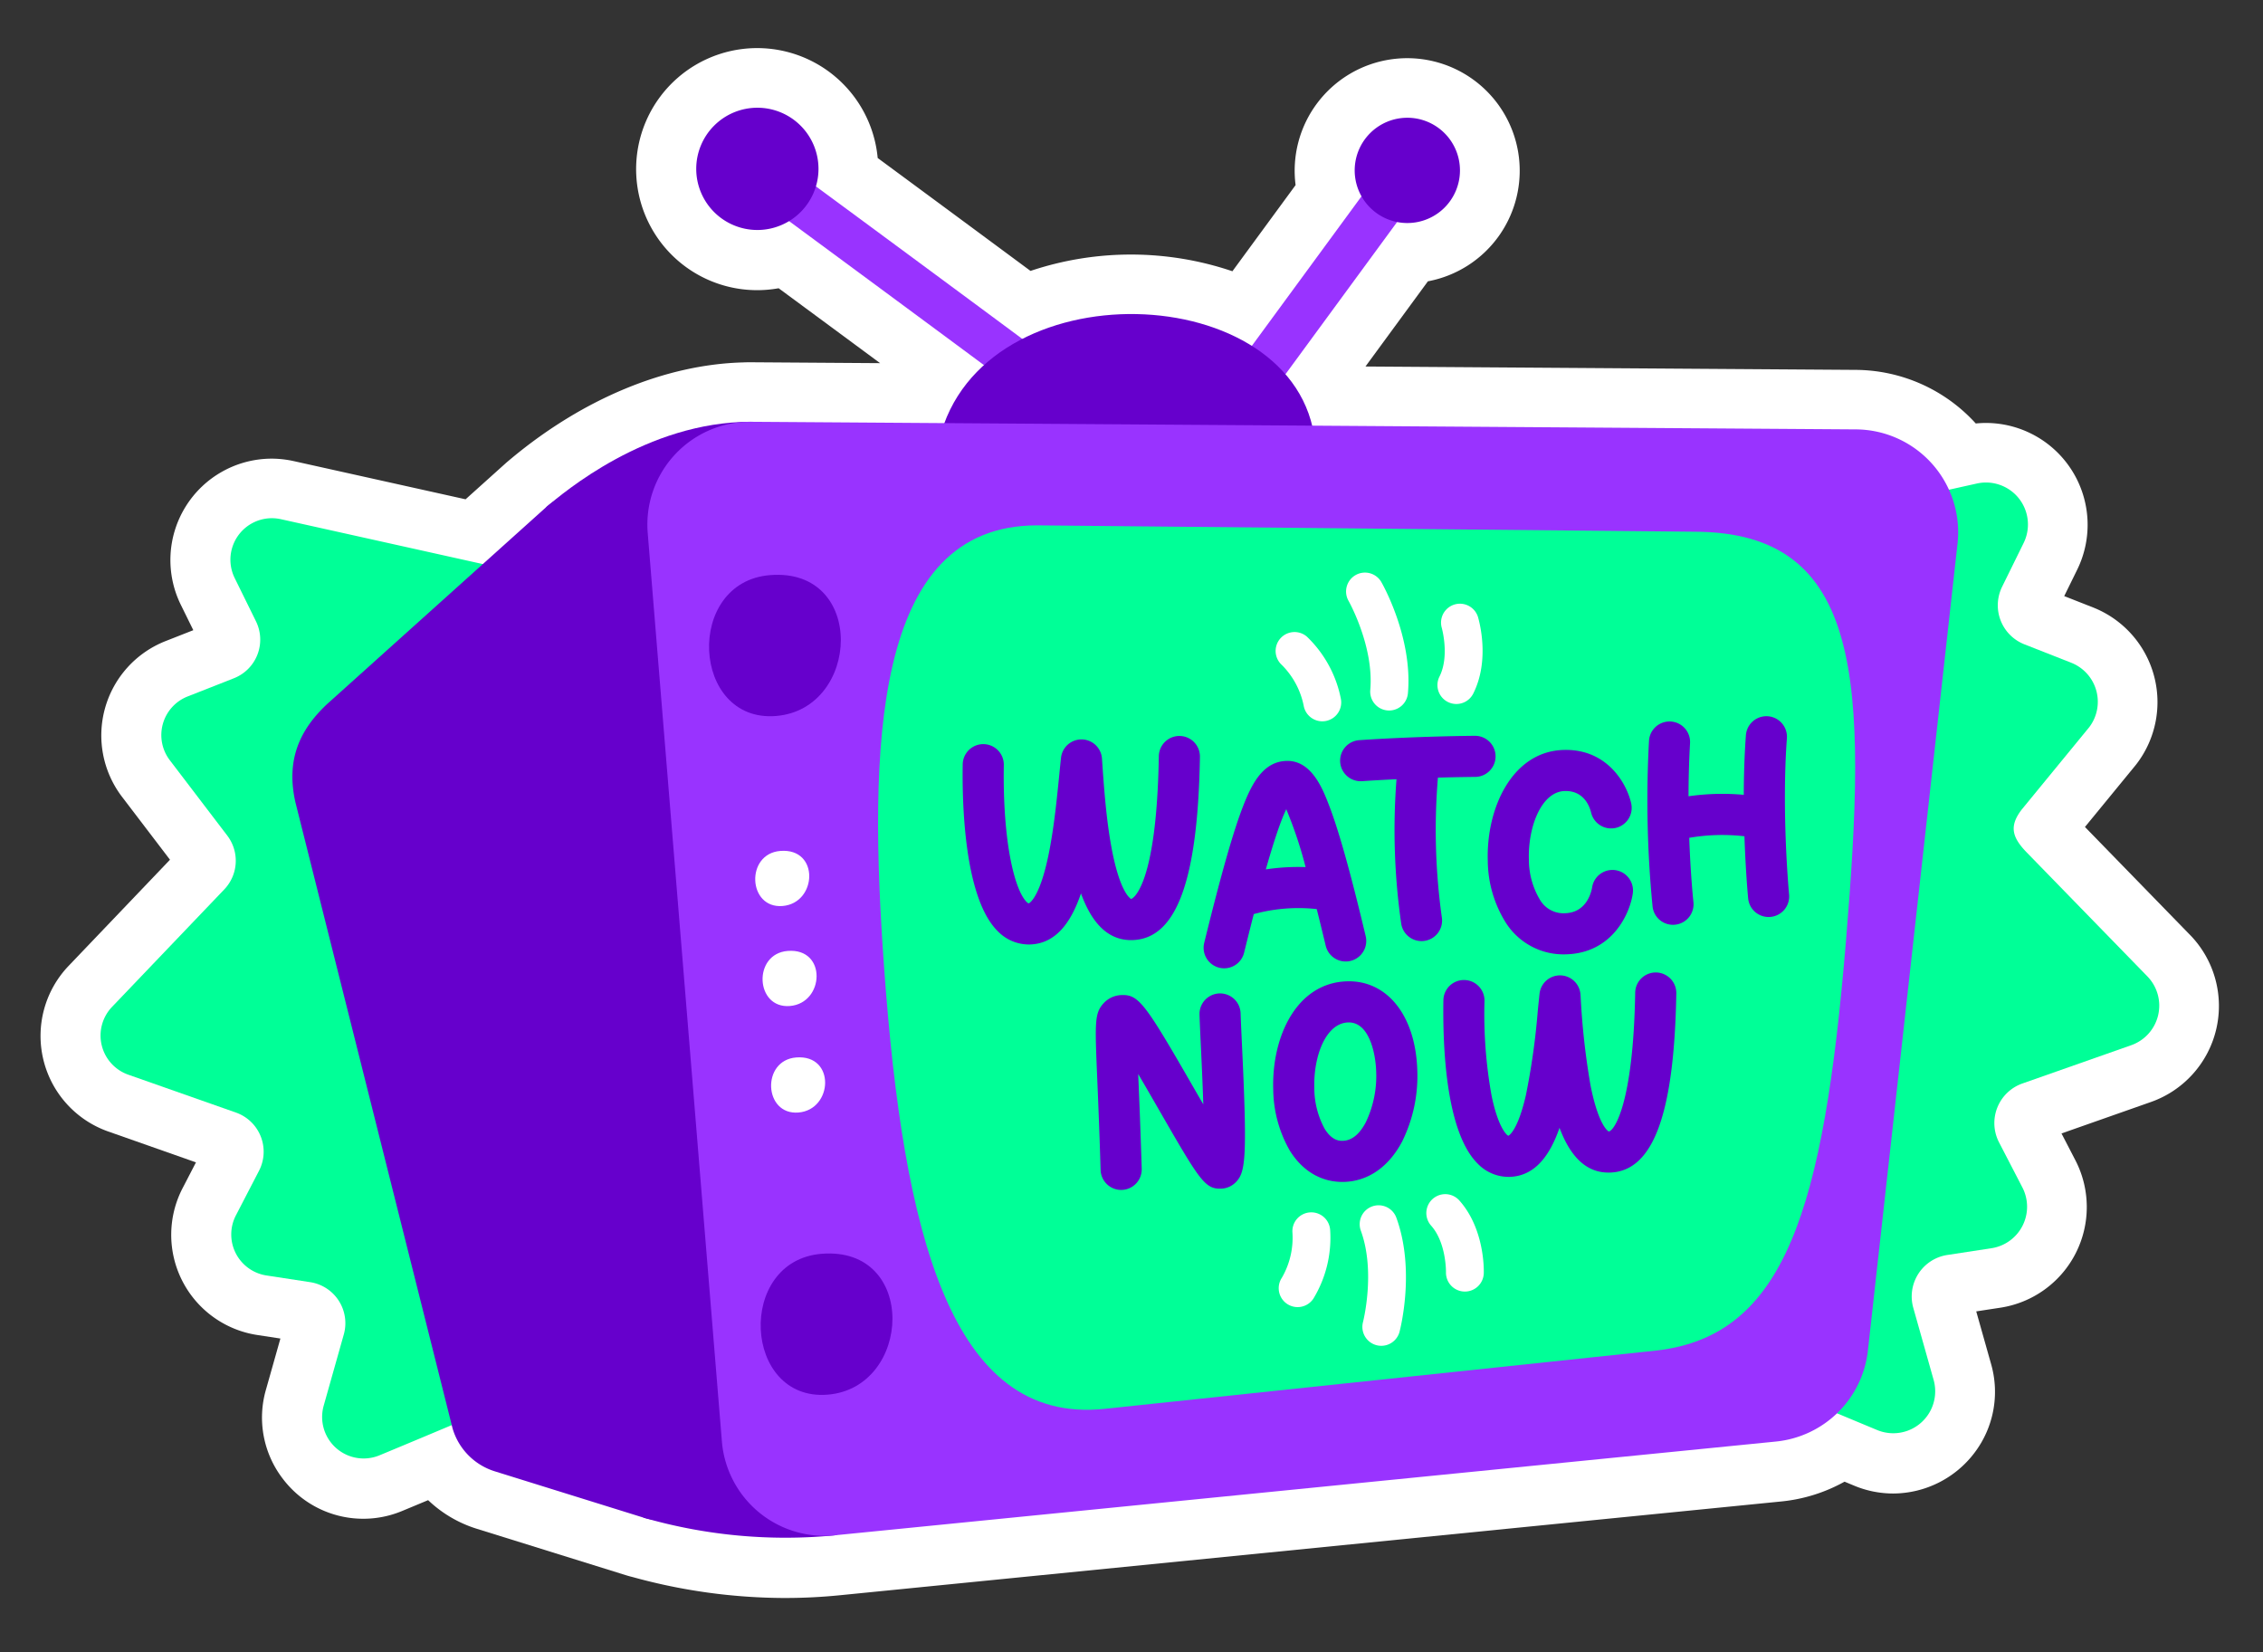 <svg height="414.128" viewBox="0 0 567.149 414.128" width="567.149" xmlns="http://www.w3.org/2000/svg"><rect x="0" y="0" width="567.149" height="414.128" fill="#333333" stroke="none"/><path d="m549.042 234.492c-.033-.035-26.516-27.237-26.516-27.237l12.624-15.4c.113-.137.222-.276.329-.416a25.514 25.514 0 0 0 -10.949-39.215l-7.2-2.833 3.245-6.6a25.527 25.527 0 0 0 -22.817-36.792 25.633 25.633 0 0 0 -2.594.132 40.925 40.925 0 0 0 -29.955-13.431l-123-.847 15.653-21.353a28.2 28.2 0 1 0 -33.162-24.113l-15.836 21.594a79.308 79.308 0 0 0 -50.6-.085c-11.726-8.688-26.971-19.942-38.3-28.3a30.334 30.334 0 1 0 -24.821 32.644c9.108 6.717 17.8 13.132 25.426 18.772l-32.569-.223q-.912 0-1.814.039c-19.361.524-39.923 9.035-57.927 23.978-.143.116-.943.789-.943.789s-.406.345-.533.458l-10.1 9.08-43.065-9.57a25.768 25.768 0 0 0 -5.587-.617 25.411 25.411 0 0 0 -22.715 36.626l3.131 6.362-6.955 2.736a25.4 25.4 0 0 0 -10.9 39.038l12.008 15.754-25.411 26.611a25.4 25.4 0 0 0 9.94 41.5l21.983 7.735-3.35 6.465a25.4 25.4 0 0 0 18.712 36.8l5.8.886-3.629 12.841a25.161 25.161 0 0 0 4.155 22.2 25.295 25.295 0 0 0 30.015 8.163c2.064-.857 4.235-1.76 6.483-2.7a30.957 30.957 0 0 0 12.2 7.175l37.253 11.6c.6.187 1.212.357 1.873.519a144 144 0 0 0 38.113 5.226 138.373 138.373 0 0 0 13.869-.7l235.905-23.5a40.832 40.832 0 0 0 15.766-4.952l2.392.994a25.47 25.47 0 0 0 9.814 1.973 25.669 25.669 0 0 0 20.335-10.172 25.274 25.274 0 0 0 4.178-22.3l-3.717-13.171 6.045-.923a25.517 25.517 0 0 0 18.8-36.963l-3.476-6.707 22.41-7.883a25.519 25.519 0 0 0 9.984-41.693z" fill="#fff"/><path d="m161.256 380.342a128.171 128.171 0 0 0 47.906 4.44c8.152-.826-23.885-40.8-23.885-40.8l-26.554 1.7" fill="#60c"/><path d="m188.2 105.705c-26.176 0-46.995 17.774-51.343 21.419l15.743 23.238 26.723-5.447z" fill="#60c"/><path d="m199.455 43a5.5 5.5 0 0 0 -6.527 8.856c25.671 18.92 64.611 47.679 66.675 49.361a5.5 5.5 0 0 0 6.965-8.514c-2.835-2.322-60.543-44.862-67.113-49.703z" fill="#93f"/><path d="m352.125 43.628a5.5 5.5 0 0 0 -7.688 1.183l-33.7 45.958a5.5 5.5 0 0 0 8.87 6.506l33.7-45.958a5.5 5.5 0 0 0 -1.182-7.689z" fill="#93f"/><path d="m235.383 110.291c10.468-43.546 89.957-40.881 94.213.666" fill="#60c"/><path d="m396.068 324.925c1.36 2.813 47.087 22.133 74.394 33.47a10.512 10.512 0 0 0 14.138-12.573l-5.095-18.055a10.516 10.516 0 0 1 8.531-13.251l11.061-1.691a10.516 10.516 0 0 0 7.748-15.234l-5.845-11.291a10.517 10.517 0 0 1 5.847-14.759l27.275-9.594a10.516 10.516 0 0 0 4.115-17.183l-30.427-31.256c-3.574-3.742-4.286-6.482-1.149-10.6l16.933-20.652a10.516 10.516 0 0 0 -4.512-16.163l-11.731-4.614a10.516 10.516 0 0 1 -5.586-14.429l5.394-10.964a10.516 10.516 0 0 0 -11.717-14.909l-70.789 15.733" fill="#00ff97"/><path d="m168.688 331.626c-1.345 2.782-46.57 21.89-73.578 33.1a10.4 10.4 0 0 1 -13.987-12.435l5.04-17.856a10.4 10.4 0 0 0 -8.438-13.106l-10.94-1.673a10.4 10.4 0 0 1 -7.662-15.067l5.785-11.164a10.4 10.4 0 0 0 -5.783-14.6l-26.975-9.49a10.4 10.4 0 0 1 -4.07-16.994l28.127-29.441a10.4 10.4 0 0 0 .749-13.49l-14.394-18.881a10.4 10.4 0 0 1 4.463-15.986l11.6-4.564a10.4 10.4 0 0 0 5.525-14.27l-5.335-10.844a10.4 10.4 0 0 1 11.59-14.745l70.013 15.561" fill="#00ff97"/><path d="m136.854 127.124-54.918 49.365c-7.064 6.639-10.213 14.211-7.915 24.511l39.4 156.978a15.979 15.979 0 0 0 10.579 10.759l37.254 11.6c10.812 3.368 21.878-5.226 20.957-16.512l-18.466-226.314c-1.077-13.185-17.063-19.241-26.891-10.387z" fill="#60c"/><path d="m188.2 105.705 276.951 1.907a25.776 25.776 0 0 1 25.441 28.619l-22.46 202.246a25.776 25.776 0 0 1 -23.063 22.8l-235.907 23.5a25.776 25.776 0 0 1 -28.245-23.551l-18.588-227.649a25.775 25.775 0 0 1 25.871-27.872z" fill="#93f"/><path d="m192.983 144.136c-21.466 1.72-19.719 37 1.478 35.305s22.671-37.241-1.478-35.305z" fill="#60c"/><path d="m205.919 314.222c-21.466 1.719-19.719 37 1.478 35.305s22.671-37.24-1.478-35.305z" fill="#60c"/><path d="m195.564 213.259c-8.8.705-8.139 14.5.552 13.8s9.348-14.593-.552-13.8z" fill="#fff"/><path d="m197.405 238.32c-8.8.705-8.138 14.5.552 13.8s9.349-14.593-.552-13.8z" fill="#fff"/><path d="m199.544 265.016c-8.8.7-8.139 14.5.552 13.8s9.349-14.593-.552-13.8z" fill="#fff"/><path d="m424.489 133.254-164.595-1.591c-41.317 0-42.288 55.909-38.3 111.124 4.787 66.256 16.648 114.274 55.149 110.3l138.557-14.64c32.006-3.773 41.737-35.071 47.319-102.468 5.386-65.049 4.561-102.725-38.13-102.725z" fill="#00ff97"/><g fill="#60c"><path d="m372.865 215.7a29.631 29.631 0 0 0 4.648 15.744 17.164 17.164 0 0 0 15.053 7.725c11.5-.349 15.914-10.146 16.643-15.278a5.152 5.152 0 0 0 -10.194-1.5c-.171 1.053-1.308 6.313-6.762 6.479a6.824 6.824 0 0 1 -6.253-3.27 19.633 19.633 0 0 1 -2.835-10.211c-.246-8.107 3.113-16.968 8.97-17.146 4.917-.149 6.309 4.067 6.621 5.38a5.152 5.152 0 0 0 10.071-2.174c-1.017-4.819-5.879-13.842-17-13.5-12.855.385-19.363 14.587-18.962 27.751z"/><path d="m283.84 235.6c10.989-.335 16.354-14.886 16.883-45.8a5.152 5.152 0 1 0 -10.3-.176c-.571 33.382-6.826 35.669-6.929 35.671-.025-.006-2.565-1.108-4.689-11.62-1.532-7.577-2.142-16.448-2.587-22.925l-.044-.646a5.152 5.152 0 0 0 -10.261-.2c-.147 1.347-.3 2.834-.454 4.42-.706 7.055-1.584 15.836-3.345 22.838-2.1 8.351-4.268 9.24-4.288 9.24-.151 0-.444-.273-.53-.358-2.988-2.948-6.052-14.979-5.719-34.425a5.152 5.152 0 0 0 -10.3-.176c-.168 9.836.35 33.612 8.784 41.934a10.866 10.866 0 0 0 8.08 3.323c6.4-.194 10.274-5.417 12.772-12.8 2.554 7.027 6.535 11.9 12.927 11.7z"/><path d="m310.921 253.965a5.151 5.151 0 1 0 -10.3.313c.062 2.026.2 4.92.357 8.269.173 3.655.431 9.087.592 14.233-.846-1.461-1.68-2.908-2.452-4.249-11.9-20.656-13.661-23.279-17.888-23.15a6.343 6.343 0 0 0 -4.594 1.994c-2.338 2.514-2.246 4.692-1.651 18.865.23 5.457.544 12.931.849 22.979a5.152 5.152 0 1 0 10.3-.313c-.308-10.107-.623-17.617-.853-23.1q-.015-.322-.028-.641c1.71 2.9 3.464 5.949 4.937 8.508 10.388 18.034 11.722 20.351 15.83 20.226a5.415 5.415 0 0 0 3.835-1.761c2.3-2.485 2.739-6.158 1.416-34.079-.156-3.303-.291-6.159-.35-8.094z"/><path d="m337.567 245.936c-12.655.385-18.871 13.913-18.471 27.077a31.471 31.471 0 0 0 4.119 15.289c3.237 5.263 8.091 8.067 13.667 7.9 6.041-.184 11.211-3.8 14.555-10.187a37.037 37.037 0 0 0 3.762-17.776c-.415-13.649-7.499-22.611-17.632-22.303zm4.743 35.3c-1.587 3.031-3.519 4.6-5.741 4.67-.734.022-2.684.081-4.579-3a21.479 21.479 0 0 1 -2.6-10.2c-.242-7.96 2.866-16.294 8.486-16.465 5.242-.16 6.88 7.666 7.021 12.315a26.867 26.867 0 0 1 -2.587 12.676z"/><path d="m415.047 243.719a5.149 5.149 0 0 0 -5.239 5.063c-.486 28.437-5.434 34.741-6.63 34.782-.024-.009-2.519-1.166-4.584-11.656a185.088 185.088 0 0 1 -2.452-22.028l-.044-.635a5.151 5.151 0 0 0 -10.26-.2c-.144 1.317-.289 2.771-.444 4.322a177.811 177.811 0 0 1 -2.99 21.165c-2.113 9.134-4.351 10.1-4.385 10.107-.484-.147-2.62-2.3-4.214-10.113a115.239 115.239 0 0 1 -1.762-23.791 5.152 5.152 0 0 0 -10.3-.176c-.2 11.967.643 33.219 8.624 41.1a10.739 10.739 0 0 0 7.986 3.283c6.233-.19 10.031-5.193 12.492-12.3 2.521 6.753 6.423 11.411 12.645 11.222 10.822-.329 16.1-14.6 16.622-44.9a5.153 5.153 0 0 0 -5.065-5.245z"/><path d="m360.368 194.887c5.551-.157 9.234-.18 9.3-.18h.131a5.151 5.151 0 0 0 -.186-10.3c-.138 0-14.029.085-28.918 1.087a5.151 5.151 0 0 0 .5 10.289c.064 0 .128 0 .193-.01 2.942-.2 5.842-.359 8.6-.49a165.243 165.243 0 0 0 1.191 36.262 5.151 5.151 0 0 0 5.232 4.308 5.036 5.036 0 0 0 .687-.066 5.154 5.154 0 0 0 4.247-5.919 158.334 158.334 0 0 1 -.977-34.981z"/><path d="m447.831 185.006a5.152 5.152 0 0 0 -10.276-.758c-.371 5.037-.518 10.137-.531 14.95a58.97 58.97 0 0 0 -13.848.364c.008-4.228.117-8.74.384-13.366a5.152 5.152 0 0 0 -10.286-.594 274.465 274.465 0 0 0 .89 41.589 5.151 5.151 0 0 0 5.27 4.579c.139-.005.279-.015.419-.03a5.151 5.151 0 0 0 4.55-5.69c-.012-.108-.712-6.552-1.049-16.08a48.633 48.633 0 0 1 13.835-.388c.295 8.8.886 15.1.931 15.574a5.151 5.151 0 0 0 5.279 4.66c.113 0 .226-.011.339-.022a5.151 5.151 0 0 0 4.638-5.618c-.019-.203-1.922-20.501-.545-39.17z"/><path d="m305.562 242.525a5.146 5.146 0 0 0 6.233-3.771c.557-2.263 1.41-5.729 2.424-9.666a42.166 42.166 0 0 1 15.781-1.254c.7 2.781 1.452 5.838 2.251 9.2a5.152 5.152 0 0 0 10.024-2.385c-3.831-16.1-6.777-26.6-9.27-33.024-1.508-3.886-4.315-11.12-10.593-10.929-5.671.172-8.5 5.348-10.7 10.915-2.515 6.34-5.573 17.037-9.914 34.681a5.152 5.152 0 0 0 3.764 6.233zm21.647-25.214a53.79 53.79 0 0 0 -9.971.574c1.756-6.166 3.6-11.955 5.123-15.083a105.452 105.452 0 0 1 4.848 14.509z"/></g><path d="m327.515 159.541a4.738 4.738 0 0 0 -6.274 7.1 20.006 20.006 0 0 1 5.488 10.217 4.738 4.738 0 1 0 9.315-1.737 29.4 29.4 0 0 0 -8.529-15.58z" fill="#fff"/><path d="m362.86 175.926a4.733 4.733 0 0 0 6.361-2.1c4.231-8.409 1.5-18.149 1.179-19.232a4.738 4.738 0 0 0 -9.081 2.7c.021.071 2.027 7.122-.563 12.27a4.737 4.737 0 0 0 2.104 6.362z" fill="#fff"/><path d="m339.734 144.128a4.742 4.742 0 0 0 -1.761 6.462c.064.112 6.4 11.384 5.443 22.321a4.737 4.737 0 0 0 4.3 5.135 4.577 4.577 0 0 0 .56.016 4.737 4.737 0 0 0 4.575-4.32c1.228-13.954-6.339-27.3-6.661-27.866a4.734 4.734 0 0 0 -6.456-1.748z" fill="#fff"/><path d="m328.267 303.848a4.731 4.731 0 0 0 -4.356 5.091 20 20 0 0 1 -2.653 11.289 4.737 4.737 0 0 0 7.9 5.232 29.388 29.388 0 0 0 4.2-17.258 4.736 4.736 0 0 0 -5.091-4.354z" fill="#fff"/><path d="m365.739 300.861a4.737 4.737 0 1 0 -7.072 6.305c3.835 4.3 3.724 11.631 3.722 11.7a4.738 4.738 0 0 0 9.472.259c.039-1.125.139-11.239-6.122-18.264z" fill="#fff"/><path d="m344.413 302.192a4.683 4.683 0 0 0 -.536.161 4.736 4.736 0 0 0 -2.826 6.074c3.763 10.314.56 22.844.527 22.97a4.738 4.738 0 0 0 9.16 2.423c.166-.626 4.016-15.482-.786-28.641a4.739 4.739 0 0 0 -5.539-2.987z" fill="#fff"/><path d="m189.809 27a15.319 15.319 0 1 0 15.319 15.319 15.32 15.32 0 0 0 -15.319-15.319z" fill="#60c"/><path d="m352.7 29.511a13.192 13.192 0 1 0 13.194 13.189 13.191 13.191 0 0 0 -13.194-13.189z" fill="#60c"/></svg>